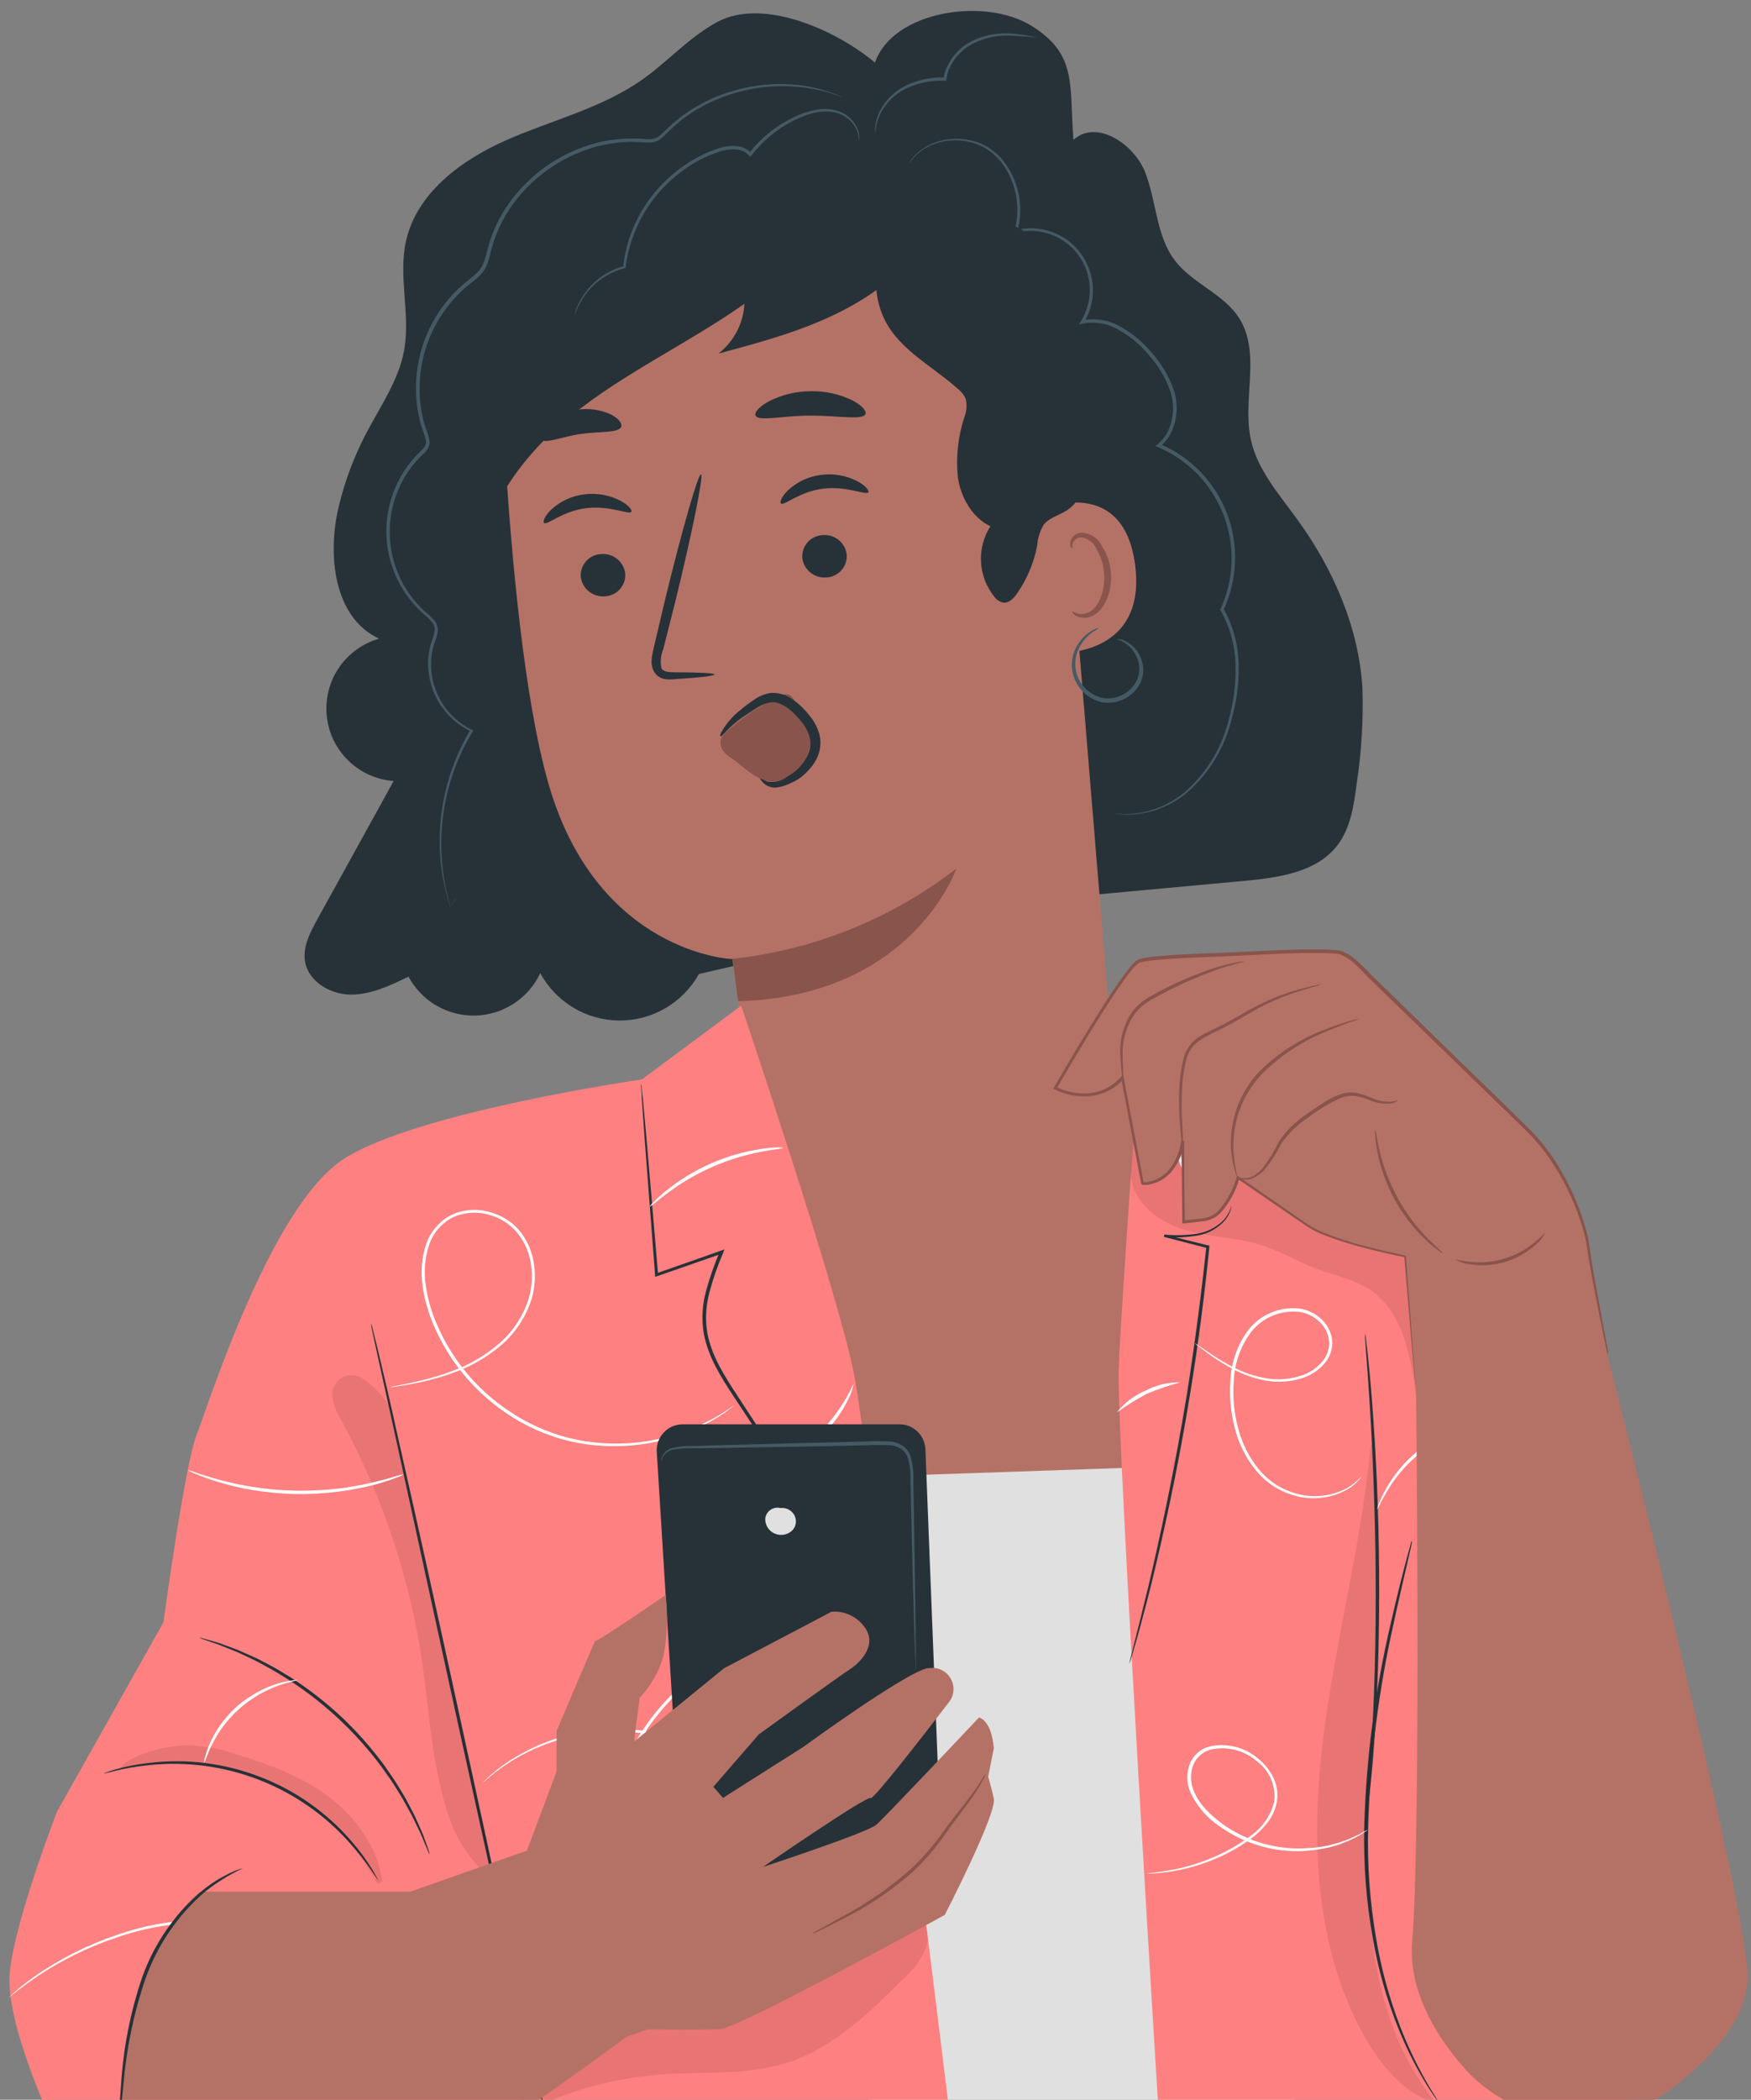 <svg width="151" height="181" viewBox="0 0 151 181" fill="none" xmlns="http://www.w3.org/2000/svg">
<rect x="0" y="0" width="151" height="181" fill="#808080" stroke="none"/>
<path d="M117.492 59.278C117.156 54.005 114.937 48.974 111.827 44.711C110.264 42.559 108.421 40.469 107.861 37.87C107.121 34.407 108.763 30.435 106.869 27.438C105.541 25.326 102.841 24.451 101.328 22.468C99.698 20.339 99.737 17.398 98.773 14.899C97.809 12.4 94.56 10.249 92.571 12.053C92.19 7.341 92.952 4.697 88.935 2.215C84.918 -0.267 76.996 0.932 75.455 5.397C72.037 2.54 65.79 -0.206 61.863 1.89C59.443 3.189 57.588 5.318 55.336 6.898C51.845 9.341 47.582 10.355 43.677 12.075C39.772 13.795 35.911 16.647 35.004 20.815C34.337 23.891 35.413 27.124 34.847 30.217C34.365 32.822 32.774 35.057 31.552 37.405C30.527 39.372 29.744 41.457 29.222 43.613C28.202 47.815 28.768 53.232 32.69 55.053C31.275 55.457 30.048 56.346 29.223 57.563C28.398 58.781 28.028 60.251 28.178 61.714C28.327 63.177 28.987 64.541 30.042 65.567C31.096 66.592 32.478 67.214 33.945 67.323L27.339 79.296C26.729 80.416 26.096 81.627 26.303 82.876C26.594 84.618 28.482 85.717 30.225 85.733C31.967 85.75 33.648 84.96 35.228 84.187C35.785 85.227 36.62 86.091 37.639 86.683C38.659 87.275 39.824 87.572 41.002 87.541C42.181 87.509 43.328 87.151 44.315 86.505C45.301 85.859 46.089 84.952 46.59 83.885C47.257 85.114 48.241 86.141 49.441 86.86C50.64 87.578 52.011 87.961 53.409 87.969C54.808 87.976 56.182 87.608 57.389 86.902C58.597 86.197 59.592 85.179 60.272 83.957L87.097 77.794L107.323 75.929C110.259 75.654 113.531 75.2 115.329 72.87C116.494 71.351 116.763 69.346 117.01 67.446C117.418 64.744 117.579 62.01 117.492 59.278Z" fill="#263238"/>
<path d="M70.653 133.49L57.7 99.123L64.423 92.4L64.16 90.238C63.426 84.831 63.157 82.612 63.157 82.663C63.157 82.713 51.504 82.175 47.302 67.569C45.212 60.286 44.086 48.106 43.486 38.099C42.926 29.09 47.52 17.369 56.54 17.241L85.22 20.843C86.542 20.819 87.825 21.293 88.815 22.169C89.805 23.046 90.429 24.262 90.565 25.577L95.535 85.868L99.339 89.123L103.922 130.879L70.653 133.49Z" fill="#B47266"/>
<path d="M50.081 49.72C50.141 50.215 50.392 50.667 50.78 50.981C51.168 51.294 51.662 51.445 52.159 51.401C52.404 51.391 52.645 51.332 52.868 51.227C53.09 51.122 53.289 50.974 53.453 50.792C53.617 50.609 53.742 50.395 53.822 50.163C53.902 49.931 53.935 49.685 53.918 49.44C53.856 48.945 53.605 48.494 53.218 48.18C52.83 47.867 52.336 47.716 51.84 47.759C51.595 47.77 51.354 47.829 51.132 47.934C50.91 48.039 50.712 48.187 50.548 48.369C50.384 48.552 50.258 48.766 50.178 48.998C50.098 49.229 50.065 49.475 50.081 49.72Z" fill="#263238"/>
<path d="M69.186 48.094C69.246 48.59 69.497 49.042 69.885 49.355C70.273 49.669 70.767 49.82 71.264 49.775C71.51 49.765 71.751 49.705 71.972 49.6C72.195 49.494 72.393 49.346 72.556 49.162C72.72 48.979 72.845 48.765 72.924 48.532C73.004 48.3 73.035 48.054 73.018 47.809C72.96 47.313 72.711 46.86 72.324 46.546C71.936 46.232 71.442 46.082 70.945 46.128C70.699 46.138 70.458 46.197 70.235 46.302C70.013 46.407 69.813 46.555 69.649 46.739C69.485 46.922 69.36 47.137 69.28 47.37C69.2 47.602 69.168 47.849 69.186 48.094Z" fill="#263238"/>
<path d="M46.921 45.081C47.19 45.299 48.501 44.05 50.562 43.803C52.624 43.557 54.249 44.397 54.445 44.117C54.54 43.994 54.243 43.557 53.526 43.176C52.56 42.668 51.46 42.473 50.377 42.616C49.308 42.742 48.306 43.207 47.52 43.944C46.949 44.509 46.792 44.969 46.921 45.081Z" fill="#263238"/>
<path d="M67.354 43.4C67.623 43.618 68.939 42.369 70.996 42.122C73.052 41.876 74.682 42.716 74.878 42.436C74.973 42.313 74.676 41.876 73.959 41.495C72.993 40.987 71.893 40.792 70.811 40.935C69.742 41.064 68.741 41.529 67.953 42.263C67.382 42.828 67.225 43.288 67.354 43.4Z" fill="#263238"/>
<path d="M61.622 58.14C61.622 58.023 60.317 57.955 58.21 57.95C57.65 57.95 57.168 57.916 57.033 57.569C56.925 57.031 56.982 56.472 57.196 55.966L58.255 51.781C59.712 45.82 60.692 40.951 60.451 40.89C60.21 40.828 58.837 45.618 57.381 51.58C57.039 53.047 56.709 54.443 56.389 55.782C56.266 56.403 56.008 57.121 56.389 57.877C56.489 58.052 56.626 58.203 56.792 58.318C56.958 58.432 57.148 58.508 57.347 58.538C57.648 58.577 57.953 58.577 58.255 58.538C60.311 58.415 61.622 58.258 61.622 58.14Z" fill="#263238"/>
<path d="M63.174 82.646C70.204 81.888 76.886 79.194 82.475 74.864C82.475 74.864 78.738 85.868 63.65 86.31L63.174 82.646Z" fill="#89544C"/>
<path d="M62.317 63.424C63.437 62.152 66.536 60.129 67.555 59.877C68.575 59.625 68.513 60.874 69.236 61.76C69.602 62.243 69.829 62.818 69.891 63.422C69.954 64.026 69.849 64.635 69.589 65.183C68.956 66.432 67.623 67.514 66.407 67.379C65.191 67.245 64.048 66.029 63.045 65.329C62.743 65.155 62.486 64.913 62.294 64.623C62.196 64.461 62.141 64.277 62.133 64.088C62.125 63.899 62.165 63.711 62.25 63.541" fill="#89544C"/>
<path d="M65.157 35.825C65.426 36.357 67.449 35.825 69.897 35.825C72.346 35.825 74.379 36.239 74.632 35.696C74.749 35.438 74.346 34.956 73.511 34.514C72.385 33.965 71.144 33.694 69.892 33.724C68.638 33.728 67.404 34.03 66.289 34.603C65.426 35.074 65.034 35.567 65.157 35.825Z" fill="#263238"/>
<path d="M46.635 37.875C47.055 38.295 48.411 37.64 50.114 37.404C51.818 37.169 53.297 37.332 53.566 36.805C53.683 36.547 53.397 36.105 52.714 35.74C51.799 35.312 50.778 35.166 49.78 35.321C48.782 35.475 47.853 35.924 47.111 36.609C46.585 37.164 46.45 37.685 46.635 37.875Z" fill="#263238"/>
<path d="M88.935 44.201C89.126 44.078 96.874 40.458 97.899 48.778C98.925 57.098 90.33 56.392 90.285 56.174C90.24 55.955 88.935 44.201 88.935 44.201Z" fill="#B47266"/>
<path d="M92.437 52.7C92.47 52.666 92.593 52.784 92.851 52.862C93.213 52.97 93.603 52.931 93.938 52.756C94.778 52.324 95.35 50.84 95.204 49.338C95.142 48.621 94.918 47.928 94.549 47.31C94.44 47.06 94.272 46.84 94.059 46.669C93.847 46.498 93.595 46.382 93.327 46.33C93.155 46.307 92.979 46.345 92.831 46.437C92.683 46.529 92.572 46.669 92.515 46.834C92.437 47.08 92.515 47.237 92.465 47.26C92.414 47.282 92.269 47.142 92.296 46.789C92.314 46.577 92.407 46.378 92.56 46.229C92.662 46.128 92.782 46.049 92.915 45.996C93.048 45.944 93.19 45.918 93.333 45.921C93.686 45.945 94.028 46.061 94.322 46.257C94.617 46.454 94.856 46.724 95.014 47.041C95.455 47.712 95.725 48.482 95.798 49.282C95.949 50.963 95.283 52.644 94.117 53.131C93.901 53.224 93.667 53.266 93.432 53.255C93.198 53.245 92.968 53.181 92.761 53.07C92.487 52.896 92.437 52.717 92.437 52.7Z" fill="#89544C"/>
<path d="M96.314 55.087C96.314 55.12 96.543 55.16 96.902 55.361C97.401 55.656 97.793 56.101 98.023 56.633C98.202 57.011 98.278 57.431 98.242 57.848C98.207 58.265 98.061 58.666 97.821 59.009C97.527 59.428 97.125 59.758 96.657 59.965C96.188 60.171 95.673 60.245 95.165 60.179C94.705 60.09 94.272 59.894 93.9 59.607C93.529 59.32 93.23 58.951 93.026 58.528C92.823 58.106 92.721 57.641 92.728 57.172C92.736 56.703 92.853 56.242 93.07 55.826C93.335 55.304 93.719 54.852 94.19 54.504C94.386 54.395 94.573 54.271 94.751 54.134C94.528 54.17 94.315 54.254 94.129 54.381C93.598 54.703 93.162 55.159 92.863 55.703C92.628 56.108 92.485 56.56 92.444 57.027C92.402 57.493 92.463 57.963 92.622 58.404C92.816 58.95 93.15 59.435 93.591 59.813C94.031 60.19 94.562 60.446 95.132 60.555C95.709 60.633 96.297 60.547 96.829 60.309C97.36 60.07 97.814 59.688 98.14 59.205C98.429 58.783 98.587 58.286 98.594 57.776C98.593 57.338 98.49 56.906 98.292 56.515C98.02 55.948 97.558 55.494 96.986 55.232C96.781 55.119 96.547 55.069 96.314 55.087Z" fill="#455A64"/>
<path d="M65.544 67.132C65.544 67.104 65.634 67.132 65.746 67.171C65.892 67.254 66.046 67.324 66.205 67.379C66.5 67.429 66.802 67.416 67.091 67.342C67.381 67.268 67.652 67.133 67.886 66.947C68.255 66.753 68.59 66.5 68.877 66.197C69.206 65.856 69.477 65.465 69.679 65.037C69.883 64.592 69.94 64.093 69.841 63.614C69.703 63.081 69.442 62.588 69.079 62.174C68.34 61.249 67.398 60.465 66.524 60.532C66.072 60.598 65.641 60.767 65.264 61.025C64.866 61.277 64.485 61.53 64.143 61.759C62.793 62.672 62.261 63.535 62.149 63.479C62.037 63.423 62.149 63.188 62.412 62.773C62.78 62.205 63.236 61.698 63.762 61.272C64.087 60.997 64.446 60.712 64.883 60.426C65.342 60.06 65.888 59.82 66.468 59.731C67.144 59.69 67.812 59.889 68.356 60.291C68.895 60.67 69.375 61.127 69.779 61.647C70.228 62.167 70.543 62.788 70.698 63.457C70.821 64.113 70.727 64.792 70.429 65.39C70.299 65.655 70.139 65.905 69.953 66.135C69.78 66.345 69.593 66.543 69.393 66.729C69.035 67.063 68.619 67.329 68.166 67.513C67.813 67.69 67.435 67.811 67.045 67.872C66.788 67.914 66.524 67.885 66.282 67.786C66.041 67.687 65.832 67.522 65.678 67.311C65.583 67.216 65.544 67.155 65.544 67.132Z" fill="#263238"/>
<path d="M96.134 70.125C96.173 70.118 96.213 70.118 96.252 70.125L96.577 70.158C97.005 70.186 97.434 70.177 97.86 70.13C99.474 69.939 100.996 69.276 102.236 68.225C104.107 66.559 105.418 64.356 105.989 61.917C106.393 60.446 106.581 58.925 106.55 57.401C106.525 55.721 106.081 54.074 105.256 52.611L105.222 52.555L105.25 52.493C105.835 51.227 106.159 49.855 106.204 48.461C106.249 47.067 106.013 45.678 105.51 44.376C105.007 43.075 104.248 41.888 103.277 40.886C102.307 39.883 101.145 39.087 99.86 38.542L99.642 38.447L99.827 38.29C100.203 37.986 100.508 37.603 100.723 37.17C101.23 36.077 101.297 34.831 100.908 33.691C100.518 32.574 99.91 31.546 99.121 30.665C98.396 29.775 97.513 29.026 96.515 28.458C95.572 27.886 94.449 27.686 93.367 27.897L93.042 27.976L93.215 27.69C93.751 26.825 94.015 25.819 93.975 24.802C93.935 23.786 93.591 22.804 92.989 21.984C92.387 21.164 91.553 20.543 90.595 20.2C89.637 19.857 88.599 19.808 87.613 20.059L87.422 20.11L87.478 19.919C87.773 18.884 87.815 17.793 87.601 16.738C87.386 15.683 86.921 14.695 86.246 13.857C85.948 13.509 85.607 13.2 85.232 12.938C84.885 12.702 84.508 12.513 84.111 12.378C83.404 12.134 82.654 12.044 81.909 12.115C81.31 12.169 80.725 12.324 80.178 12.574C79.782 12.763 79.414 13.006 79.085 13.297C78.824 13.553 78.582 13.828 78.363 14.12C78.405 14.038 78.454 13.96 78.508 13.885C78.659 13.653 78.838 13.44 79.041 13.252C79.374 12.942 79.751 12.683 80.161 12.485C80.713 12.221 81.306 12.055 81.915 11.992C82.68 11.905 83.454 11.987 84.184 12.232C84.6 12.364 84.996 12.553 85.361 12.793C85.751 13.061 86.107 13.378 86.419 13.734C87.122 14.593 87.608 15.608 87.836 16.695C88.064 17.781 88.028 18.906 87.73 19.975L87.59 19.835C88.623 19.576 89.709 19.63 90.71 19.99C91.712 20.351 92.583 21.001 93.213 21.859C93.843 22.717 94.204 23.743 94.248 24.807C94.292 25.87 94.019 26.923 93.462 27.83L93.311 27.623C94.462 27.389 95.659 27.589 96.672 28.183C97.702 28.768 98.614 29.54 99.362 30.458C100.177 31.366 100.803 32.426 101.205 33.578C101.621 34.79 101.549 36.117 101.003 37.276C100.775 37.752 100.444 38.171 100.034 38.503L100 38.257C101.321 38.813 102.516 39.63 103.513 40.66C104.511 41.689 105.29 42.909 105.804 44.247C106.318 45.585 106.557 47.013 106.506 48.445C106.455 49.878 106.116 51.285 105.508 52.583V52.465C106.355 53.965 106.806 55.656 106.819 57.379C106.844 58.925 106.642 60.468 106.219 61.956C105.628 64.433 104.276 66.662 102.353 68.332C101.081 69.39 99.519 70.04 97.871 70.198C97.441 70.239 97.007 70.239 96.577 70.198L96.246 70.141L96.134 70.125Z" fill="#455A64"/>
<path d="M93.361 40.178C93.143 34.536 92.902 28.777 90.879 23.505C90.492 22.283 89.8 21.18 88.868 20.3C88.035 19.677 87.081 19.236 86.067 19.006C84.503 18.563 84.078 17.504 82.458 17.387C76.296 12.148 67.449 10.355 59.639 12.462C51.829 14.568 45.178 20.423 41.806 27.779C38.486 35.267 38.245 43.759 41.133 51.423C40.612 45.428 44.411 39.808 49.067 35.993C53.722 32.178 59.291 29.645 64.194 26.188C64.15 27.023 63.927 27.838 63.541 28.578C63.154 29.319 62.612 29.967 61.953 30.48C65.841 29.438 69.796 28.373 73.298 26.435C74.087 26.005 74.849 25.526 75.578 25.001C75.657 25.916 75.91 26.808 76.323 27.628C77.64 30.211 80.464 31.589 82.615 33.533C82.895 33.753 83.12 34.035 83.271 34.357C83.406 34.889 83.368 35.45 83.164 35.959C82.614 37.636 82.423 39.409 82.604 41.164C82.867 42.901 83.842 44.61 85.405 45.366C84.823 46.283 84.541 47.359 84.599 48.444C84.657 49.528 85.053 50.568 85.73 51.417C85.913 51.676 86.18 51.863 86.487 51.944C86.997 52.017 87.422 51.574 87.714 51.148C88.574 49.908 89.164 48.502 89.445 47.019C89.487 46.387 89.68 45.775 90.005 45.232C90.566 44.52 91.608 44.374 92.297 43.775C93.384 42.929 93.412 41.461 93.361 40.178Z" fill="#263238"/>
<path d="M49.543 27.141C49.568 26.998 49.606 26.858 49.655 26.721C49.799 26.328 49.987 25.952 50.215 25.6C51.033 24.286 52.321 23.332 53.818 22.933L53.733 23.034C53.821 22.224 53.988 21.425 54.232 20.648C54.517 19.778 54.893 18.94 55.353 18.149C56.42 16.37 57.912 14.884 59.695 13.824C60.493 13.338 61.352 12.961 62.249 12.703C62.694 12.589 63.155 12.555 63.611 12.602C64.072 12.65 64.498 12.87 64.804 13.219H64.586C65.595 11.916 66.891 10.863 68.373 10.143C69.695 9.487 71.074 9.213 72.144 9.532C72.562 9.646 72.947 9.858 73.268 10.15C73.588 10.443 73.835 10.807 73.987 11.213C74.063 11.429 74.099 11.656 74.094 11.885C74.097 11.963 74.085 12.041 74.06 12.115C74.059 11.818 74.004 11.524 73.897 11.246C73.735 10.871 73.488 10.537 73.176 10.272C72.865 10.007 72.496 9.817 72.099 9.717C71.079 9.437 69.763 9.717 68.48 10.372C67.041 11.092 65.785 12.128 64.804 13.403L64.698 13.538L64.591 13.409C64.087 12.804 63.14 12.787 62.317 12.994C61.448 13.243 60.615 13.605 59.84 14.07C58.101 15.11 56.641 16.558 55.588 18.289C55.13 19.06 54.755 19.877 54.468 20.726C54.219 21.484 54.045 22.265 53.946 23.057V23.118H53.874C52.418 23.488 51.15 24.385 50.316 25.634C50.015 26.113 49.756 26.617 49.543 27.141Z" fill="#455A64"/>
<path d="M39.43 77.256L39.29 77.469L38.842 78.102L38.808 78.147V78.091C38.211 76.284 37.911 74.392 37.917 72.489C37.917 69.11 38.835 65.794 40.573 62.897L40.623 63.054C39.526 62.535 38.597 61.719 37.942 60.697C37.287 59.676 36.933 58.491 36.92 57.277C36.904 56.617 37.002 55.959 37.211 55.333C37.328 55.036 37.418 54.728 37.48 54.414C37.499 54.266 37.487 54.115 37.443 53.973C37.4 53.83 37.327 53.697 37.228 53.585C37.005 53.341 36.763 53.114 36.505 52.907C36.245 52.677 35.998 52.432 35.766 52.173C35.295 51.645 34.882 51.069 34.533 50.453C33.606 48.801 33.194 46.91 33.347 45.022C33.501 43.133 34.214 41.334 35.396 39.853C35.64 39.543 35.904 39.249 36.186 38.973C36.466 38.704 36.746 38.441 36.746 38.111C36.688 37.739 36.584 37.376 36.438 37.029C36.306 36.65 36.2 36.263 36.119 35.87C35.947 35.076 35.864 34.266 35.872 33.455C35.868 31.742 36.237 30.049 36.953 28.494C37.669 26.938 38.715 25.557 40.018 24.446C40.646 23.913 41.352 23.493 41.66 22.765C41.81 22.403 41.925 22.028 42.002 21.644C42.102 21.258 42.231 20.877 42.343 20.496C42.864 19.029 43.661 17.675 44.691 16.507C46.591 14.322 49.145 12.809 51.974 12.193C53.248 11.939 54.553 11.875 55.846 12.002C56.133 12.027 56.422 11.973 56.681 11.845C56.916 11.682 57.134 11.494 57.33 11.285L57.98 10.674L58.658 10.114C59.527 9.461 60.466 8.908 61.46 8.467C62.349 8.082 63.274 7.786 64.222 7.582C65.736 7.245 67.296 7.16 68.838 7.33C69.816 7.444 70.778 7.666 71.707 7.991L72.413 8.271L72.654 8.377L72.402 8.299L71.69 8.047C70.76 7.766 69.805 7.578 68.838 7.486C67.308 7.34 65.765 7.44 64.266 7.783C63.334 7.995 62.425 8.296 61.549 8.68C60.572 9.123 59.648 9.673 58.793 10.321L58.132 10.882L57.493 11.487C57.286 11.717 57.053 11.922 56.798 12.097C56.507 12.248 56.178 12.314 55.851 12.288C55.532 12.288 55.224 12.243 54.91 12.243C54.597 12.223 54.282 12.223 53.969 12.243C53.319 12.276 52.673 12.359 52.036 12.49C49.269 13.11 46.773 14.6 44.915 16.742C43.908 17.891 43.133 19.222 42.629 20.664C42.523 21.034 42.394 21.403 42.298 21.784C42.216 22.183 42.096 22.573 41.94 22.95C41.587 23.757 40.819 24.205 40.22 24.72C38.952 25.806 37.935 27.153 37.239 28.67C36.542 30.187 36.183 31.836 36.186 33.505C36.179 34.296 36.26 35.085 36.427 35.858C36.507 36.238 36.612 36.612 36.741 36.979C36.901 37.356 37.009 37.754 37.06 38.161C37.024 38.373 36.947 38.575 36.832 38.757C36.718 38.939 36.569 39.096 36.393 39.22C36.121 39.489 35.865 39.773 35.626 40.072C34.263 41.786 33.55 43.927 33.613 46.116C33.677 48.305 34.513 50.401 35.973 52.033C36.196 52.286 36.434 52.525 36.685 52.75C36.955 52.965 37.206 53.203 37.435 53.462C37.556 53.601 37.646 53.765 37.699 53.942C37.752 54.118 37.767 54.304 37.744 54.487C37.681 54.819 37.585 55.144 37.458 55.456C37.259 56.054 37.162 56.681 37.172 57.311C37.178 58.483 37.513 59.629 38.139 60.62C38.765 61.611 39.657 62.405 40.713 62.913L40.825 62.964L40.763 63.07C39.802 64.633 39.084 66.334 38.634 68.113C37.788 71.422 37.864 74.9 38.853 78.17H38.803L39.267 77.553C39.315 77.451 39.369 77.352 39.43 77.256Z" fill="#455A64"/>
<path d="M89.378 3.246C88.499 3.134 87.614 3.072 86.728 3.061C85.777 3.076 84.841 3.302 83.988 3.722C82.944 4.229 82.14 5.124 81.747 6.215C81.685 6.413 81.64 6.615 81.612 6.82V6.955H81.484C80.394 6.912 79.308 7.115 78.307 7.548C77.502 7.906 76.807 8.473 76.296 9.19C75.951 9.67 75.707 10.215 75.578 10.792C75.494 11.201 75.489 11.437 75.466 11.437C75.444 11.437 75.466 11.381 75.466 11.269C75.461 11.104 75.471 10.939 75.494 10.776C75.587 10.173 75.812 9.599 76.155 9.095C76.668 8.329 77.382 7.719 78.217 7.33C79.251 6.859 80.382 6.636 81.517 6.68L81.366 6.809C81.394 6.586 81.442 6.367 81.511 6.153C81.918 4.997 82.763 4.047 83.865 3.509C84.759 3.085 85.738 2.87 86.728 2.881C87.385 2.883 88.04 2.951 88.683 3.083C88.92 3.109 89.154 3.163 89.378 3.246Z" fill="#455A64"/>
<path d="M66.228 127.585L107.911 126.157L111.777 183.08L75.304 183.59L66.228 127.585Z" fill="#E0E0E0"/>
<path d="M98.667 85.308C99.227 84.596 130.316 105.685 131.723 108.206C133.129 110.727 140.62 183.595 140.62 183.595H100.006C100.006 183.595 96.275 123.58 96.471 118.044C96.667 112.509 98.667 85.308 98.667 85.308Z" fill="#FF8080"/>
<path d="M4.923 183.914C4.923 183.914 0.34 174.485 0.85 169.908C1.36 165.33 4.923 156.147 4.923 156.147L14.095 139.844C14.095 139.844 15.932 126.257 16.947 123.708C17.961 121.159 23.334 103.925 29.687 99.874C36.04 95.824 55.358 93.045 55.358 93.045L63.914 86.691C63.914 86.691 72.424 111.819 73.696 118.699C74.968 125.579 82.1 183.914 82.1 183.914H4.923Z" fill="#FF8080"/>
<path d="M76.441 140.085C76.404 140.048 76.372 140.007 76.346 139.961L76.083 139.597L75.108 138.163L71.567 132.874C70.077 130.633 68.312 127.961 66.345 125.03L63.275 120.38C62.222 118.772 61.079 117.019 60.692 114.957C60.487 113.718 60.558 112.45 60.899 111.242C61.214 110.096 61.607 108.973 62.076 107.881L62.25 108.066L56.647 110.015L56.49 110.066V109.898C56.115 105.018 55.801 100.905 55.577 97.986C55.476 96.552 55.398 95.415 55.342 94.625C55.342 94.249 55.302 93.958 55.291 93.734C55.282 93.631 55.282 93.528 55.291 93.426C55.315 93.525 55.33 93.626 55.336 93.728C55.336 93.952 55.392 94.244 55.431 94.619C55.504 95.42 55.605 96.558 55.739 97.981C55.986 100.894 56.339 105.006 56.754 109.886L56.58 109.774L62.182 107.802L62.474 107.701L62.362 107.993C61.898 109.072 61.511 110.182 61.202 111.315C60.872 112.483 60.803 113.709 61 114.906C61.37 116.901 62.491 118.615 63.533 120.223C64.575 121.831 65.617 123.394 66.592 124.885L71.763 132.784L75.225 138.129L76.156 139.592L76.391 139.973C76.419 140.034 76.447 140.079 76.441 140.085Z" fill="#263238"/>
<path d="M47.139 182.687C47.111 182.633 47.092 182.574 47.083 182.514L46.949 181.998C46.837 181.522 46.68 180.878 46.472 180.004C46.075 178.256 45.503 175.751 44.792 172.664C43.425 166.44 41.542 157.873 39.458 148.41L34.169 124.14C33.486 121.047 32.937 118.537 32.55 116.789C32.367 115.934 32.221 115.267 32.113 114.789C32.068 114.57 32.035 114.397 32.007 114.268C31.997 114.206 31.997 114.144 32.007 114.083C32.007 114.083 32.007 114.144 32.057 114.256C32.107 114.369 32.141 114.559 32.191 114.772C32.309 115.248 32.477 115.892 32.684 116.761C33.099 118.492 33.687 120.996 34.365 124.095C35.777 130.291 37.671 138.869 39.733 148.349C41.794 157.828 43.654 166.395 44.982 172.619C45.643 175.718 46.187 178.222 46.562 179.981C46.742 180.838 46.887 181.505 46.988 181.981C47.027 182.2 47.061 182.374 47.089 182.508C47.117 182.642 47.139 182.687 47.139 182.687Z" fill="#263238"/>
<g opacity="0.3">
<path opacity="0.3" d="M43.453 183.079C47.573 180.637 52.201 179.18 56.977 178.821C60.647 178.552 64.435 178.928 67.936 177.79C71.858 176.519 74.945 173.516 77.875 170.602C78.738 169.868 79.416 168.941 79.853 167.896C80.206 166.826 79.909 165.453 78.906 164.938C78.133 164.54 77.197 164.747 76.357 164.983C63.996 168.4 52.538 174.492 42.791 182.827" fill="black"/>
</g>
<path d="M32.595 162.064C32.595 162.064 32.371 161.75 31.984 161.173C31.433 160.368 30.828 159.6 30.174 158.876C28.031 156.458 25.342 154.587 22.33 153.418C19.317 152.248 16.07 151.815 12.857 152.153C11.885 152.248 10.921 152.409 9.971 152.635C9.625 152.735 9.273 152.817 8.918 152.881C9 152.832 9.088 152.796 9.181 152.775C9.355 152.713 9.607 152.618 9.943 152.528C10.89 152.261 11.857 152.074 12.834 151.968C16.083 151.57 19.38 151.979 22.432 153.161C25.484 154.343 28.198 156.26 30.331 158.741C30.977 159.485 31.562 160.279 32.079 161.117C32.27 161.414 32.388 161.677 32.477 161.812C32.567 161.946 32.606 162.064 32.595 162.064Z" fill="#263238"/>
<path d="M37.054 159.851C37.054 159.851 36.998 159.767 36.92 159.593L36.601 158.831C36.466 158.501 36.304 158.097 36.074 157.643C35.844 157.19 35.626 156.657 35.301 156.103L34.819 155.223C34.651 154.921 34.449 154.618 34.259 154.299C33.878 153.649 33.396 153.004 32.914 152.315C30.728 149.37 28.034 146.839 24.958 144.841C24.241 144.393 23.569 143.956 22.902 143.62C22.572 143.441 22.258 143.256 21.944 143.105L21.037 142.679C20.476 142.393 19.916 142.197 19.451 142.006C19.052 141.833 18.645 141.682 18.23 141.553L17.451 141.278C17.358 141.252 17.269 141.213 17.188 141.16C17.283 141.171 17.377 141.191 17.468 141.222L18.263 141.441C18.685 141.555 19.1 141.692 19.507 141.85C19.983 142.034 20.538 142.214 21.121 142.494L22.039 142.903C22.359 143.049 22.678 143.233 23.014 143.402C23.698 143.738 24.376 144.175 25.104 144.612C26.654 145.617 28.115 146.755 29.468 148.013C30.807 149.285 32.031 150.672 33.127 152.158C33.614 152.859 34.085 153.514 34.466 154.17C34.657 154.495 34.858 154.803 35.026 155.111L35.497 156.008C35.811 156.568 36.024 157.128 36.231 157.576C36.416 157.972 36.578 158.378 36.718 158.792L36.987 159.571C37.019 159.662 37.042 159.755 37.054 159.851Z" fill="#263238"/>
<path d="M121.767 132.818C121.774 132.858 121.774 132.9 121.767 132.941L121.688 133.316C121.61 133.664 121.503 134.134 121.363 134.734C121.077 135.961 120.657 137.742 120.181 139.95C118.89 145.687 118.152 151.535 117.979 157.413C117.894 160.646 118.125 163.879 118.668 167.067C119.103 169.672 119.799 172.227 120.747 174.692C121.387 176.352 122.153 177.961 123.038 179.505C123.347 180.065 123.627 180.463 123.789 180.748L123.985 181.073C124.008 181.111 124.027 181.15 124.041 181.191C124.041 181.191 124.008 181.163 123.957 181.09L123.739 180.782C123.559 180.502 123.263 180.11 122.943 179.561C122.014 178.032 121.215 176.428 120.556 174.765C119.569 172.294 118.843 169.727 118.388 167.106C117.82 163.906 117.573 160.657 117.649 157.408C117.819 151.511 118.587 145.647 119.94 139.905C120.439 137.698 120.893 135.927 121.212 134.706C121.374 134.112 121.503 133.647 121.593 133.3C121.638 133.154 121.671 133.036 121.699 132.935L121.767 132.818Z" fill="#263238"/>
<path d="M117.839 156.562C117.826 156.421 117.826 156.278 117.839 156.136C117.869 155.834 117.903 155.43 117.94 154.926C117.996 154.405 118.041 153.761 118.097 153.016C118.153 152.271 118.215 151.419 118.271 150.478C118.506 146.718 118.668 141.513 118.629 135.765C118.59 130.017 118.36 124.812 118.119 121.052C118.007 119.17 117.89 117.652 117.806 116.598C117.772 116.094 117.744 115.696 117.722 115.388C117.704 115.247 117.704 115.104 117.722 114.962C117.754 115.101 117.777 115.241 117.789 115.383C117.822 115.685 117.873 116.089 117.934 116.587C118.047 117.635 118.198 119.159 118.338 121.036C118.629 124.795 118.898 130 118.932 135.765C118.965 141.53 118.775 146.729 118.484 150.489C118.422 151.43 118.349 152.282 118.271 153.027C118.192 153.772 118.136 154.416 118.069 154.937C118.002 155.458 117.951 155.839 117.912 156.142C117.897 156.283 117.872 156.424 117.839 156.562Z" fill="#263238"/>
<path d="M106.202 103.953C106.186 104.115 106.146 104.273 106.085 104.424C105.91 104.857 105.633 105.241 105.278 105.544C104.718 106.033 104.037 106.362 103.306 106.497C102.346 106.662 101.369 106.706 100.398 106.626L100.426 106.424L104.185 107.354H104.292V107.455C103.928 111.141 103.39 115.556 102.611 120.268C101.563 126.739 100.269 132.538 99.249 136.706C98.723 138.785 98.269 140.466 97.939 141.62C97.776 142.18 97.647 142.617 97.546 142.942C97.505 143.098 97.455 143.251 97.395 143.401C97.412 143.242 97.444 143.084 97.49 142.931C97.574 142.595 97.686 142.152 97.832 141.586C98.123 140.426 98.549 138.74 99.053 136.656C100.039 132.482 101.294 126.683 102.348 120.223C103.082 115.562 103.642 111.136 104.034 107.46L104.129 107.589L100.376 106.62L100.409 106.418C101.363 106.508 102.325 106.482 103.272 106.34C103.982 106.22 104.648 105.917 105.205 105.46C105.558 105.176 105.84 104.813 106.029 104.401C106.158 104.116 106.186 103.953 106.202 103.953Z" fill="#263238"/>
<g opacity="0.3">
<path opacity="0.3" d="M33.508 121.064C32.941 120.248 32.24 119.534 31.435 118.952C31.16 118.712 30.814 118.568 30.449 118.542C30.085 118.516 29.722 118.61 29.416 118.809C29.109 119.007 28.876 119.301 28.751 119.644C28.626 119.987 28.616 120.362 28.723 120.711C28.869 121.334 29.117 121.929 29.457 122.47C33.038 129.056 35.41 136.231 36.461 143.654C36.909 146.825 37.111 150.041 37.794 153.178C38.478 156.316 39.184 158.686 41.363 161.022L42.259 160.641C42.159 159.799 42.013 158.963 41.822 158.137C38.903 145.962 36.349 133.816 33.508 121.064Z" fill="black"/>
</g>
<g opacity="0.3">
<path opacity="0.3" d="M32.97 162.187C32.583 159.274 30.729 156.702 28.381 154.904C26.034 153.105 23.233 152.102 20.42 151.228C18.918 150.705 17.338 150.444 15.747 150.455C14.162 150.545 11.193 151.223 10.262 152.511C20.756 150.035 28.381 154.904 32.572 162.406" fill="black"/>
</g>
<g opacity="0.3">
<path opacity="0.3" d="M118.209 124.56C117.413 133.188 115.094 141.608 114.063 150.208C113.032 158.809 113.43 167.958 117.649 175.51C119.072 178.048 121.083 180.48 123.873 181.326C120.551 177.337 118.915 172.171 118.315 167.011C117.716 161.851 118.063 156.646 118.315 151.458C118.708 142.494 118.723 133.529 118.36 124.565" fill="black"/>
</g>
<path d="M34.808 127.104C34.588 127.223 34.357 127.323 34.119 127.4C33.478 127.641 32.826 127.846 32.163 128.017C31.182 128.264 30.187 128.451 29.183 128.577C27.949 128.734 26.706 128.805 25.463 128.79C24.22 128.756 22.98 128.638 21.754 128.437C20.753 128.269 19.765 128.035 18.795 127.737C18.14 127.543 17.497 127.313 16.868 127.048C16.633 126.961 16.406 126.854 16.19 126.728C16.437 126.77 16.678 126.842 16.907 126.941C17.361 127.104 18.028 127.316 18.851 127.541C19.822 127.803 20.806 128.014 21.798 128.174C24.231 128.553 26.704 128.6 29.149 128.314C30.146 128.195 31.135 128.021 32.113 127.793C32.948 127.597 33.62 127.412 34.08 127.266C34.315 127.183 34.559 127.128 34.808 127.104Z" fill="white"/>
<path d="M63.398 121.081C62.707 121.662 61.956 122.167 61.157 122.588C57.444 124.6 53.12 125.175 49.01 124.201C47.101 123.734 45.29 122.927 43.666 121.82C41.865 120.6 40.305 119.058 39.066 117.271C38.416 116.323 37.863 115.313 37.413 114.256C36.932 113.172 36.606 112.025 36.444 110.85C36.265 109.663 36.363 108.452 36.729 107.309C36.91 106.747 37.202 106.227 37.586 105.78C37.971 105.332 38.442 104.967 38.971 104.704C40.015 104.239 41.192 104.163 42.287 104.491C43.34 104.781 44.271 105.401 44.943 106.261C45.55 107.084 45.936 108.048 46.063 109.063C46.188 110.021 46.117 110.995 45.856 111.926C45.346 113.579 44.353 115.043 43.004 116.128C41.911 117.024 40.679 117.735 39.357 118.234C38.364 118.607 37.346 118.906 36.309 119.131C35.458 119.316 34.785 119.428 34.337 119.495L33.816 119.573C33.758 119.58 33.7 119.58 33.642 119.573L33.816 119.529L34.326 119.428C34.774 119.338 35.446 119.209 36.281 119.008C37.307 118.767 38.315 118.452 39.295 118.066C40.594 117.565 41.802 116.853 42.87 115.96C44.175 114.892 45.132 113.461 45.621 111.847C45.868 110.95 45.931 110.013 45.806 109.091C45.684 108.114 45.307 107.186 44.713 106.402C44.078 105.582 43.193 104.992 42.192 104.721C41.163 104.413 40.058 104.484 39.077 104.922C38.583 105.169 38.144 105.513 37.785 105.932C37.426 106.352 37.155 106.839 36.987 107.365C36.634 108.464 36.54 109.63 36.713 110.772C36.871 111.931 37.192 113.063 37.665 114.133C38.953 117.162 41.094 119.751 43.828 121.585C45.425 122.682 47.204 123.484 49.083 123.955C50.723 124.354 52.413 124.507 54.098 124.408C56.548 124.266 58.94 123.608 61.118 122.476C61.462 122.308 61.797 122.12 62.121 121.915C62.406 121.747 62.647 121.596 62.832 121.461L63.264 121.17L63.398 121.081Z" fill="white"/>
<path d="M67.55 98.95C67.55 99 66.838 99.056 65.701 99.269C64.222 99.546 62.78 99.991 61.404 100.597C60.028 101.207 58.726 101.97 57.521 102.872C56.596 103.566 56.075 104.059 56.036 103.992C56.132 103.852 56.245 103.724 56.372 103.611C56.694 103.279 57.036 102.969 57.398 102.681C58.581 101.716 59.889 100.916 61.286 100.3C62.684 99.687 64.157 99.261 65.667 99.034C66.124 98.966 66.584 98.923 67.045 98.905C67.215 98.894 67.385 98.909 67.55 98.95Z" fill="white"/>
<path d="M76.749 142.6L76.553 142.522L75.993 142.275C75.266 141.972 74.517 141.727 73.752 141.541C70.954 140.88 68.029 140.987 65.286 141.849C63.394 142.424 61.623 143.339 60.059 144.55C58.26 145.932 56.713 147.616 55.487 149.525C54.124 151.628 53.128 153.946 52.54 156.383C52.2 157.651 52.214 158.988 52.579 160.248C52.811 160.872 53.192 161.431 53.688 161.875C54.183 162.319 54.78 162.636 55.426 162.798C56.728 163.158 58.108 163.127 59.392 162.708C60.644 162.307 61.776 161.6 62.687 160.652C63.569 159.746 64.135 158.578 64.3 157.324C64.366 156.72 64.325 156.109 64.177 155.52C64.019 154.945 63.779 154.396 63.465 153.889C62.829 152.924 62.004 152.096 61.039 151.458C60.129 150.847 59.137 150.368 58.092 150.035C57.116 149.72 56.113 149.497 55.095 149.368C54.154 149.261 53.206 149.231 52.26 149.278C49.39 149.414 46.602 150.274 44.153 151.777C43.488 152.186 42.853 152.643 42.254 153.144L41.789 153.536L41.626 153.66C41.67 153.608 41.716 153.559 41.766 153.514L42.215 153.099C42.801 152.577 43.428 152.103 44.091 151.682C46.544 150.126 49.355 149.227 52.255 149.071C53.211 149.015 54.17 149.04 55.123 149.144C56.156 149.268 57.174 149.489 58.165 149.805C59.234 150.138 60.249 150.623 61.179 151.245C62.18 151.898 63.036 152.748 63.695 153.744C64.026 154.274 64.277 154.85 64.44 155.453C64.599 156.074 64.647 156.719 64.58 157.357C64.41 158.671 63.82 159.895 62.9 160.848C61.958 161.834 60.785 162.569 59.487 162.988C58.146 163.424 56.706 163.455 55.347 163.078C54.658 162.901 54.022 162.56 53.493 162.084C52.964 161.608 52.559 161.011 52.31 160.344C51.926 159.032 51.911 157.641 52.266 156.321C52.864 153.853 53.88 151.505 55.269 149.379C56.515 147.442 58.088 145.735 59.919 144.337C61.508 143.116 63.308 142.198 65.23 141.631C68.007 140.772 70.968 140.696 73.785 141.412C74.555 141.607 75.305 141.871 76.026 142.202L76.587 142.477L76.749 142.6Z" fill="white"/>
<path d="M25.642 144.813C25.642 144.869 25.009 144.948 24.045 145.284C23.483 145.482 22.939 145.73 22.42 146.023C21.146 146.741 20.04 147.723 19.176 148.903C18.828 149.387 18.521 149.898 18.258 150.433C17.809 151.351 17.658 151.973 17.602 151.957C17.602 151.804 17.627 151.653 17.675 151.508C17.77 151.109 17.901 150.719 18.067 150.343C18.312 149.783 18.61 149.248 18.958 148.746C19.395 148.134 19.896 147.57 20.454 147.065C21.019 146.584 21.635 146.165 22.291 145.816C22.825 145.524 23.389 145.289 23.972 145.116C24.365 144.993 24.768 144.908 25.177 144.864C25.328 144.822 25.485 144.805 25.642 144.813Z" fill="white"/>
<path d="M44.528 173.538C44.528 173.538 44.478 173.499 44.388 173.409C44.299 173.32 44.164 173.168 44.002 173C43.666 172.642 43.167 172.109 42.506 171.454C40.672 169.559 38.601 167.909 36.343 166.546C34.783 165.619 33.093 164.932 31.328 164.507C29.306 164.033 27.207 163.986 25.166 164.367C22.901 164.784 20.833 165.924 19.272 167.616C18.463 168.506 17.942 169.619 17.776 170.81C17.689 171.415 17.732 172.032 17.9 172.619C18.068 173.207 18.358 173.753 18.751 174.222C19.156 174.673 19.674 175.009 20.252 175.196C20.829 175.383 21.446 175.414 22.039 175.286C22.612 175.144 23.123 174.819 23.496 174.362C23.865 173.906 24.118 173.368 24.236 172.793C24.461 171.656 24.262 170.476 23.675 169.476C23.122 168.509 22.336 167.695 21.389 167.106C19.594 166.049 17.504 165.605 15.434 165.84C13.626 166.009 11.844 166.395 10.128 166.989C7.624 167.818 5.247 168.989 3.063 170.468C2.29 170.995 1.718 171.437 1.326 171.74L0.889 172.087C0.788 172.165 0.738 172.205 0.732 172.199C1.431 171.535 2.18 170.926 2.973 170.378C5.157 168.848 7.55 167.641 10.078 166.793C11.807 166.181 13.603 165.781 15.428 165.599C17.552 165.349 19.7 165.798 21.546 166.877C22.533 167.487 23.353 168.332 23.933 169.336C24.557 170.396 24.769 171.649 24.527 172.855C24.405 173.471 24.134 174.048 23.737 174.535C23.323 175.041 22.757 175.398 22.123 175.555C21.479 175.697 20.809 175.666 20.181 175.464C19.553 175.262 18.99 174.897 18.549 174.407C18.13 173.906 17.821 173.324 17.641 172.696C17.462 172.069 17.416 171.411 17.507 170.765C17.678 169.511 18.225 168.339 19.076 167.403C20.677 165.667 22.802 164.5 25.126 164.081C27.211 163.698 29.352 163.755 31.413 164.249C33.189 164.692 34.888 165.398 36.455 166.344C38.722 167.731 40.795 169.413 42.618 171.347C43.268 172.025 43.738 172.569 44.075 172.939L44.439 173.364L44.528 173.538Z" fill="white"/>
<path d="M117.974 157.716C117.86 157.815 117.736 157.901 117.604 157.974C117.481 158.052 117.329 158.153 117.144 158.26L116.483 158.59C116.231 158.713 115.923 158.814 115.62 158.943C115.318 159.072 114.943 159.15 114.562 159.257C113.683 159.457 112.785 159.563 111.884 159.571C109.515 159.574 107.203 158.848 105.261 157.492C104.078 156.724 103.147 155.625 102.583 154.332C102.324 153.608 102.324 152.816 102.583 152.091C102.723 151.721 102.948 151.39 103.24 151.123C103.532 150.856 103.883 150.662 104.264 150.556C105.008 150.384 105.783 150.39 106.524 150.575C107.265 150.76 107.952 151.118 108.528 151.62C109.089 152.073 109.539 152.648 109.844 153.301C110.134 153.943 110.224 154.658 110.102 155.352C109.974 156.002 109.693 156.613 109.284 157.133C108.904 157.618 108.464 158.051 107.973 158.422C107.102 159.072 106.163 159.624 105.172 160.069C103.735 160.72 102.212 161.159 100.65 161.375C100.09 161.448 99.664 161.481 99.373 161.492C99.224 161.507 99.074 161.507 98.925 161.492C99.07 161.461 99.218 161.442 99.367 161.436C99.659 161.403 100.084 161.352 100.628 161.263C102.177 161.009 103.685 160.545 105.11 159.884C106.086 159.435 107.01 158.881 107.866 158.232C108.871 157.534 109.588 156.494 109.883 155.307C109.967 154.646 109.873 153.975 109.611 153.362C109.349 152.75 108.929 152.218 108.393 151.822C107.852 151.352 107.208 151.016 106.513 150.842C105.818 150.668 105.091 150.66 104.393 150.819C104.052 150.912 103.738 151.083 103.476 151.319C103.214 151.556 103.012 151.851 102.886 152.181C102.648 152.838 102.648 153.557 102.886 154.214C103.351 155.531 104.432 156.484 105.452 157.251C107.343 158.588 109.596 159.317 111.912 159.341C112.798 159.345 113.682 159.257 114.55 159.078C114.931 158.977 115.284 158.893 115.604 158.786C115.923 158.68 116.214 158.579 116.466 158.467L117.133 158.159C117.324 158.064 117.475 157.968 117.604 157.901C117.723 157.832 117.847 157.77 117.974 157.716Z" fill="white"/>
<path d="M101.799 119.153C100.812 119.416 99.844 119.745 98.902 120.139C98.003 120.616 97.138 121.155 96.314 121.753C96.96 120.925 97.809 120.279 98.779 119.876C99.709 119.385 100.747 119.136 101.799 119.153Z" fill="white"/>
<path d="M73.606 119.282C73.529 119.735 73.379 120.172 73.163 120.577C72.691 121.579 72.057 122.497 71.287 123.294C70.516 124.091 69.621 124.757 68.636 125.266C68.237 125.493 67.804 125.656 67.353 125.748C68.721 125.053 69.976 124.158 71.079 123.092C72.109 121.957 72.96 120.672 73.606 119.282Z" fill="white"/>
<path d="M110.169 92.849C110.169 92.849 109.771 92.922 109.049 93.101C108.049 93.357 107.079 93.713 106.152 94.166C105.511 94.47 104.894 94.82 104.303 95.213C103.627 95.654 103.036 96.214 102.561 96.866C102.049 97.586 101.789 98.454 101.821 99.337C101.846 99.795 101.979 100.24 102.208 100.637C102.459 101.032 102.819 101.348 103.244 101.544C103.664 101.75 104.138 101.823 104.6 101.752C105.049 101.683 105.452 101.439 105.721 101.074C105.953 100.712 106.083 100.294 106.098 99.864C106.113 99.434 106.012 99.008 105.805 98.631C105.608 98.29 105.341 97.995 105.023 97.765C104.704 97.534 104.341 97.373 103.956 97.292C103.275 97.132 102.565 97.142 101.888 97.32C100.905 97.617 99.989 98.104 99.194 98.754C98.633 99.197 98.308 99.466 98.292 99.449C98.275 99.432 98.353 99.365 98.493 99.231C98.633 99.096 98.841 98.9 99.121 98.67C99.905 97.97 100.83 97.445 101.832 97.129C102.542 96.926 103.291 96.903 104.012 97.062C104.435 97.146 104.835 97.318 105.185 97.569C105.536 97.819 105.829 98.141 106.046 98.513C106.278 98.935 106.392 99.412 106.375 99.894C106.359 100.375 106.212 100.843 105.95 101.247C105.645 101.672 105.183 101.958 104.667 102.043C104.146 102.124 103.612 102.044 103.138 101.813C102.66 101.594 102.257 101.239 101.978 100.794C101.724 100.356 101.578 99.865 101.552 99.359C101.52 98.413 101.804 97.483 102.359 96.715C102.859 96.047 103.478 95.477 104.186 95.034C104.792 94.642 105.427 94.296 106.085 93.998C107.03 93.558 108.023 93.227 109.043 93.011C109.402 92.939 109.687 92.905 109.878 92.883C109.973 92.858 110.071 92.847 110.169 92.849Z" fill="white"/>
<path d="M117.48 127.193C117.391 127.325 117.293 127.452 117.189 127.574C117.088 127.691 116.943 127.815 116.78 127.977C116.575 128.141 116.358 128.289 116.13 128.42C115.39 128.823 114.572 129.066 113.731 129.131C112.89 129.197 112.045 129.084 111.25 128.801C110.141 128.423 109.155 127.751 108.399 126.857C107.535 125.835 106.904 124.639 106.55 123.349C106.145 121.932 105.995 120.454 106.107 118.985C106.177 117.387 106.734 115.848 107.704 114.576C108.214 113.949 108.872 113.458 109.617 113.146C110.363 112.835 111.174 112.712 111.979 112.788C112.752 112.88 113.473 113.229 114.024 113.78C114.563 114.308 114.874 115.026 114.892 115.78C114.874 116.498 114.582 117.182 114.074 117.691C113.616 118.166 113.054 118.528 112.432 118.749C111.325 119.134 110.135 119.211 108.987 118.974C108.049 118.786 107.144 118.46 106.303 118.004C105.671 117.67 105.061 117.296 104.477 116.884C103.995 116.542 103.631 116.268 103.39 116.077C103.261 115.986 103.139 115.885 103.026 115.774C103.166 115.847 103.299 115.934 103.423 116.032L104.544 116.789C105.135 117.182 105.749 117.541 106.382 117.864C107.214 118.296 108.105 118.603 109.026 118.778C110.138 118.994 111.287 118.908 112.354 118.531C112.937 118.319 113.463 117.974 113.889 117.523C114.348 117.059 114.612 116.438 114.629 115.786C114.607 115.102 114.322 114.454 113.833 113.976C113.322 113.474 112.657 113.156 111.945 113.074C111.191 113.007 110.432 113.125 109.734 113.418C109.036 113.711 108.42 114.17 107.939 114.755C107.005 115.98 106.467 117.462 106.398 119.002C106.283 120.438 106.423 121.883 106.813 123.271C107.156 124.525 107.761 125.692 108.589 126.694C109.311 127.565 110.256 128.224 111.323 128.599C112.093 128.882 112.912 129.004 113.731 128.955C114.549 128.907 115.349 128.69 116.08 128.319C116.606 128.023 117.079 127.643 117.48 127.193Z" fill="white"/>
<path d="M133.207 123.159C133.207 123.221 132.249 122.879 130.664 122.761C128.593 122.603 126.518 122.996 124.648 123.899C122.779 124.802 121.181 126.184 120.019 127.905C119.553 128.626 119.13 129.375 118.752 130.146C118.791 129.914 118.863 129.69 118.965 129.479C119.206 128.893 119.5 128.33 119.845 127.798C120.984 126.005 122.601 124.566 124.512 123.64C126.424 122.715 128.556 122.341 130.669 122.56C131.303 122.621 131.93 122.743 132.541 122.924C132.771 122.977 132.995 123.056 133.207 123.159Z" fill="white"/>
<g opacity="0.3">
<path opacity="0.3" d="M98.14 91.521C104.46 94.603 112.147 94.782 117.778 98.961C121.052 101.392 123.309 104.949 124.113 108.946C124.917 112.944 124.211 117.097 122.131 120.604C121.722 117.041 121.01 112.996 117.996 111.08C116.674 110.245 115.094 109.959 113.626 109.399C111.973 108.794 110.449 107.864 108.774 107.332C106.533 106.615 104.057 106.643 101.804 105.897C99.552 105.152 97.362 103.231 97.53 100.855L98.14 91.521Z" fill="black"/>
</g>
<path d="M122.063 119.629L121.167 108.362C121.167 108.362 115.055 107.18 112.886 105.802C110.718 104.424 106.751 101.555 106.751 101.555C106.751 101.555 105.793 104.995 103.821 105.191L102.045 105.393L101.961 98.457C101.961 98.457 101.625 101.572 99.064 102.054C98.504 102.166 98.476 102.054 98.476 102.054L96.745 92.972C96.745 92.972 94.695 95.627 90.946 93.857C90.946 93.857 97.02 83.268 98.202 82.876C99.384 82.484 105.771 82.316 105.771 82.316C105.771 82.316 114.64 81.755 115.626 82.136C116.612 82.517 117.99 84.086 117.99 84.086C117.99 84.086 128.439 94.143 131.79 97.493C134.432 100.281 136.212 103.774 136.916 107.55C137.118 109.32 138.597 116.71 138.597 116.71" fill="#B47266"/>
<path d="M138.631 116.738L138.58 116.553L138.463 115.993C138.362 115.5 138.211 114.789 138.02 113.859C137.83 112.929 137.611 111.774 137.348 110.424C137.224 109.752 137.09 109.023 136.961 108.245C136.894 107.858 136.86 107.449 136.782 107.046C136.703 106.642 136.591 106.228 136.468 105.808C135.909 103.955 135.104 102.186 134.076 100.547C133.496 99.621 132.83 98.753 132.087 97.953C131.308 97.135 130.434 96.333 129.571 95.482L117.923 84.187C117.573 83.791 117.198 83.417 116.803 83.066C116.429 82.704 115.982 82.425 115.492 82.248C114.959 82.174 114.421 82.142 113.884 82.153C113.324 82.153 112.763 82.153 112.203 82.153C109.962 82.204 107.682 82.344 105.334 82.456C104.163 82.489 102.981 82.534 101.793 82.601C101.199 82.635 100.6 82.674 100 82.725C99.411 82.759 98.826 82.847 98.252 82.988C98.022 83.141 97.818 83.33 97.647 83.548C97.457 83.784 97.266 84.019 97.087 84.265C96.728 84.758 96.381 85.263 96.039 85.778C95.361 86.798 94.7 87.851 94.045 88.915C93.031 90.596 92.045 92.232 91.098 93.874L91.031 93.672C91.962 94.141 93.007 94.335 94.045 94.232C95.053 94.097 95.98 93.604 96.656 92.843L96.857 92.613L96.908 92.905C97.502 96.014 98.079 99.067 98.633 101.987C98.633 101.902 98.605 101.925 98.594 101.908H98.661C98.715 101.914 98.77 101.914 98.824 101.908C98.935 101.896 99.046 101.875 99.154 101.846L99.479 101.757L99.787 101.628C100.19 101.436 100.545 101.159 100.83 100.816C101.382 100.114 101.735 99.275 101.849 98.39H102.118C102.118 100.788 102.137 103.103 102.174 105.337L102.034 105.214L103.76 105.023C104.294 104.954 104.785 104.691 105.138 104.284C105.836 103.47 106.349 102.514 106.64 101.482L106.684 101.331L106.819 101.421L110.595 104.032L112.371 105.264C112.921 105.672 113.522 106.007 114.158 106.261C115.351 106.734 116.573 107.129 117.817 107.444C118.999 107.752 120.125 108.004 121.178 108.228H121.24V108.29C121.503 111.853 121.716 114.671 121.862 116.604C121.929 117.562 121.98 118.285 122.019 118.806C122.019 119.047 122.019 119.237 122.052 119.366C122.056 119.429 122.056 119.493 122.052 119.556C122.052 119.556 122.052 119.495 122.052 119.366C122.052 119.237 122.019 119.047 121.996 118.806C121.952 118.296 121.884 117.562 121.8 116.604C121.638 114.671 121.403 111.858 121.1 108.301L121.167 108.368C120.097 108.161 118.971 107.909 117.806 107.6C116.551 107.291 115.317 106.9 114.113 106.429C113.465 106.174 112.853 105.835 112.293 105.421L110.505 104.194C109.29 103.359 108.023 102.513 106.718 101.594L106.897 101.533C106.6 102.605 106.072 103.599 105.351 104.446C104.958 104.899 104.411 105.19 103.816 105.264L102.096 105.46H101.956V105.32C101.933 103.079 101.909 100.761 101.883 98.367H102.152C102.031 99.305 101.659 100.194 101.076 100.939C100.77 101.312 100.388 101.615 99.956 101.83L99.619 101.97L99.266 102.065C99.147 102.096 99.025 102.118 98.902 102.132H98.706H98.594H98.527C98.508 102.127 98.49 102.118 98.477 102.104C98.477 102.104 98.437 102.104 98.409 101.992L96.678 92.91L96.936 92.972C96.215 93.795 95.219 94.328 94.134 94.473C93.046 94.592 91.946 94.398 90.963 93.913L90.823 93.846L90.902 93.711C91.854 92.061 92.838 90.404 93.854 88.742C94.51 87.677 95.171 86.624 95.854 85.593C96.196 85.078 96.544 84.568 96.913 84.069C97.093 83.823 97.283 83.582 97.474 83.341C97.67 83.077 97.916 82.852 98.196 82.68C98.797 82.53 99.41 82.438 100.028 82.405C100.628 82.349 101.233 82.316 101.827 82.276C103.02 82.215 104.208 82.17 105.379 82.136C107.71 82.03 110.007 81.89 112.248 81.845C112.808 81.845 113.368 81.845 113.929 81.845C114.491 81.836 115.053 81.872 115.609 81.951C116.14 82.138 116.624 82.438 117.027 82.831C117.434 83.179 117.817 83.553 118.175 83.952L129.79 95.269C130.658 96.126 131.521 96.95 132.305 97.751C133.053 98.566 133.723 99.45 134.305 100.39C135.337 102.047 136.14 103.835 136.692 105.707C136.81 106.132 136.922 106.547 136.995 106.962C137.068 107.376 137.107 107.78 137.174 108.166C137.292 108.945 137.415 109.668 137.538 110.346C137.785 111.696 137.998 112.85 138.171 113.791C138.345 114.733 138.479 115.433 138.575 115.932C138.614 116.167 138.648 116.346 138.67 116.492C138.692 116.637 138.631 116.738 138.631 116.738Z" fill="#89544C"/>
<path d="M107.295 82.876C107.295 82.926 106.365 83.094 104.919 83.593C103.045 84.267 101.229 85.093 99.49 86.064C98.993 86.315 98.541 86.646 98.151 87.044C97.803 87.424 97.524 87.862 97.328 88.338C96.967 89.147 96.791 90.025 96.812 90.91C96.812 91.672 96.868 92.294 96.874 92.72C96.894 92.944 96.885 93.17 96.846 93.392C96.794 93.175 96.764 92.954 96.756 92.731C96.717 92.3 96.633 91.689 96.605 90.916C96.553 89.996 96.716 89.078 97.081 88.232C97.281 87.722 97.574 87.252 97.944 86.848C98.352 86.426 98.828 86.074 99.35 85.806C101.102 84.822 102.947 84.015 104.858 83.397C105.439 83.217 106.03 83.069 106.628 82.954C106.846 82.899 107.07 82.873 107.295 82.876Z" fill="#89544C"/>
<path d="M113.951 84.859C113.671 84.97 113.382 85.058 113.088 85.123C112.528 85.291 111.727 85.515 110.763 85.885C109.634 86.319 108.547 86.853 107.514 87.481C106.92 87.823 106.292 88.187 105.625 88.535C104.959 88.882 104.236 89.185 103.592 89.594C103.272 89.789 102.991 90.041 102.762 90.339C102.556 90.637 102.402 90.969 102.309 91.319C102.133 92.006 102.017 92.707 101.961 93.415C101.88 94.621 101.88 95.832 101.961 97.04C102.012 98.076 102.062 98.916 102.073 99.499C102.1 99.799 102.1 100.101 102.073 100.401C102.016 100.105 101.982 99.806 101.972 99.505C101.922 98.871 101.849 98.048 101.765 97.051C101.661 95.834 101.646 94.611 101.72 93.392C101.773 92.667 101.887 91.947 102.062 91.241C102.163 90.858 102.33 90.496 102.555 90.171C102.801 89.841 103.107 89.562 103.457 89.347C104.152 88.916 104.869 88.635 105.525 88.282C106.18 87.93 106.808 87.582 107.407 87.246C108.461 86.626 109.569 86.105 110.718 85.689C111.495 85.42 112.286 85.196 113.088 85.016C113.37 84.937 113.659 84.884 113.951 84.859Z" fill="#89544C"/>
<path d="M117.201 87.812C116.972 87.93 116.731 88.024 116.483 88.092C116.018 88.26 115.363 88.501 114.528 88.843C112.387 89.691 110.441 90.967 108.808 92.591C107.945 93.502 107.285 94.584 106.869 95.768C106.532 96.739 106.36 97.76 106.359 98.788C106.385 99.733 106.517 100.673 106.752 101.589C106.752 101.589 106.712 101.533 106.662 101.41C106.589 101.227 106.527 101.04 106.477 100.849C106.275 100.171 106.166 99.468 106.152 98.76C106.089 96.387 106.969 94.086 108.6 92.361C110.26 90.722 112.255 89.462 114.45 88.669C115.284 88.35 115.968 88.109 116.45 88.002C116.693 87.913 116.944 87.849 117.201 87.812Z" fill="#89544C"/>
<path d="M120.579 94.832C120.579 94.832 120.545 94.883 120.444 94.944C120.298 95.031 120.136 95.09 119.968 95.118C119.347 95.189 118.719 95.092 118.147 94.838C117.765 94.685 117.369 94.569 116.965 94.49C116.507 94.425 116.04 94.479 115.609 94.647C114.618 95.105 113.678 95.668 112.808 96.328C111.906 96.926 111.124 97.686 110.5 98.569C110.099 99.384 109.604 100.149 109.026 100.849C108.78 101.107 108.497 101.326 108.186 101.499C107.943 101.629 107.671 101.691 107.396 101.679C107.226 101.673 107.058 101.643 106.897 101.589C106.791 101.55 106.735 101.527 106.74 101.516C106.746 101.505 106.976 101.572 107.396 101.567C107.647 101.555 107.891 101.482 108.107 101.354C108.395 101.177 108.655 100.96 108.881 100.709C109.42 99.996 109.887 99.23 110.276 98.424C110.899 97.488 111.703 96.686 112.64 96.065C113.122 95.717 113.598 95.404 114.063 95.101C114.513 94.795 114.998 94.545 115.509 94.356C115.982 94.179 116.494 94.129 116.993 94.21C117.41 94.302 117.817 94.433 118.209 94.603C118.747 94.865 119.342 94.991 119.94 94.967C120.157 94.946 120.372 94.9 120.579 94.832Z" fill="#89544C"/>
<path d="M124.445 108.043C124.292 107.977 124.151 107.888 124.024 107.78C123.659 107.517 123.313 107.229 122.988 106.917C120.805 104.858 119.328 102.162 118.769 99.213C118.679 98.772 118.621 98.324 118.595 97.874C118.567 97.711 118.567 97.545 118.595 97.381C118.646 97.381 118.708 98.076 118.965 99.174C119.633 102.042 121.077 104.67 123.139 106.771C123.918 107.573 124.478 108.004 124.445 108.043Z" fill="#89544C"/>
<path d="M133.235 106.307C133.041 106.685 132.77 107.019 132.44 107.287C131.675 107.978 130.766 108.489 129.778 108.783C128.79 109.076 127.748 109.141 126.73 108.974C126.308 108.928 125.898 108.798 125.526 108.593C125.526 108.542 126.002 108.688 126.758 108.772C127.745 108.876 128.742 108.785 129.693 108.503C130.643 108.222 131.529 107.755 132.299 107.13C132.893 106.648 133.196 106.273 133.235 106.307Z" fill="#89544C"/>
<path d="M144.541 179.751C141.848 181.918 138.419 182.954 134.977 182.64C131.535 182.327 128.349 180.688 126.092 178.07C123.515 175.056 121.47 171.347 121.783 167.386C122.579 157.442 122.097 118.044 122.097 118.044L137.908 113.982C137.908 113.982 150.094 161.604 150.693 169.913C150.968 173.549 147.987 177.012 144.541 179.751Z" fill="#B47266"/>
<path d="M17.255 163.055H35.396L45.436 159.526L48.355 151.749C48.355 151.749 54.249 147.267 60.373 152.926C66.496 158.585 70.272 169.908 70.272 169.908L54.025 175.566C54.025 175.566 43.89 183.141 42.707 183.163L10.274 183.6C10.274 183.6 9.949 169.185 17.255 163.055Z" fill="#B47266"/>
<path d="M58.759 159.403L56.636 125.131C56.62 124.827 56.666 124.523 56.771 124.237C56.877 123.952 57.039 123.691 57.249 123.47C57.459 123.249 57.711 123.074 57.991 122.954C58.271 122.834 58.572 122.772 58.877 122.773H77.562C78.138 122.772 78.692 122.993 79.11 123.391C79.527 123.788 79.775 124.331 79.803 124.907L81.147 159.173C81.157 159.473 81.106 159.773 80.998 160.053C80.89 160.333 80.726 160.589 80.517 160.805C80.308 161.021 80.058 161.192 79.781 161.31C79.504 161.427 79.207 161.487 78.906 161.487H60.978C60.413 161.483 59.871 161.266 59.46 160.879C59.049 160.493 58.798 159.966 58.759 159.403Z" fill="#263238"/>
<path d="M78.99 143.984C78.969 143.847 78.957 143.708 78.957 143.569C78.957 143.267 78.923 142.869 78.901 142.376C78.867 141.306 78.822 139.816 78.766 137.989C78.71 136.163 78.665 133.927 78.604 131.484C78.574 130.256 78.546 128.974 78.52 127.641C78.548 126.98 78.472 126.318 78.296 125.68C78.19 125.374 77.995 125.106 77.735 124.913C77.464 124.727 77.15 124.613 76.822 124.582C76.133 124.543 75.443 124.543 74.755 124.582L72.721 124.627L68.877 124.7L62.373 124.812L59.874 124.845C59.252 124.812 58.627 124.851 58.014 124.963C57.826 125.004 57.651 125.087 57.499 125.205C57.348 125.324 57.225 125.474 57.14 125.646C57.095 125.774 57.072 125.909 57.073 126.044C57.026 125.91 57.026 125.764 57.073 125.63C57.146 125.437 57.263 125.263 57.414 125.123C57.566 124.983 57.748 124.88 57.947 124.823C58.568 124.686 59.204 124.627 59.84 124.649L62.339 124.571L68.844 124.397L72.687 124.307L74.721 124.257C75.425 124.218 76.13 124.218 76.833 124.257C77.209 124.298 77.569 124.431 77.881 124.644C78.182 124.873 78.406 125.187 78.525 125.546C78.712 126.214 78.791 126.908 78.761 127.602C78.783 128.935 78.805 130.216 78.828 131.445C78.867 133.888 78.901 136.09 78.929 137.95C78.957 139.81 78.962 141.272 78.974 142.337C78.974 142.835 78.974 143.233 78.974 143.53C78.995 143.68 79 143.833 78.99 143.984Z" fill="#455A64"/>
<path d="M68.541 130.689C68.438 130.456 68.262 130.263 68.04 130.138C67.818 130.013 67.562 129.963 67.309 129.994C67.162 129.956 67.01 129.95 66.861 129.977C66.712 130.003 66.57 130.061 66.445 130.146C66.321 130.231 66.216 130.343 66.138 130.472C66.059 130.601 66.01 130.746 65.992 130.896C65.981 131.204 66.074 131.507 66.258 131.754C66.441 132.001 66.703 132.179 67.001 132.258C67.224 132.319 67.458 132.323 67.683 132.271C67.909 132.218 68.117 132.109 68.289 131.955C68.457 131.796 68.571 131.589 68.616 131.362C68.661 131.135 68.635 130.9 68.541 130.689Z" fill="#E0E0E0"/>
<path d="M47.996 152.702V149.212C47.996 149.212 51.425 141.144 51.324 141.441C51.224 141.738 57.403 137.491 57.403 137.491C57.614 139.267 57.546 141.064 57.202 142.819C56.799 144.139 56.102 145.349 55.162 146.36L54.68 150.125L62.446 143.799L71.707 138.931C72.256 138.887 72.808 138.986 73.308 139.218C73.808 139.451 74.239 139.81 74.558 140.259C75.741 141.833 74.066 143.407 73.281 143.9C72.497 144.393 65.437 149.503 65.437 149.503L61.516 154.024L62.35 154.977L69.275 150.584C69.275 150.584 78.032 144.192 79.999 143.794H80.105C80.468 143.734 80.84 143.786 81.172 143.941C81.505 144.096 81.784 144.348 81.971 144.664C82.159 144.979 82.247 145.344 82.224 145.711C82.201 146.078 82.068 146.429 81.842 146.718C79.433 149.85 75.287 155.178 75.08 154.994C74.783 154.736 65.79 160.932 65.79 160.932C65.79 160.932 74.783 157.98 75.573 157.291C76.363 156.602 84.425 148.046 84.425 148.046C84.425 148.046 85.506 148.242 85.702 150.702L85.215 153.162C85.215 153.162 85.411 153.75 85.702 155.027C85.994 156.305 81.472 165.067 81.472 165.067C81.472 165.067 63.762 174.805 62.093 174.905C60.423 175.006 54.221 174.905 54.221 174.905L47.996 152.702Z" fill="#B47266"/>
<path d="M85.024 152.842C84.946 153.104 84.833 153.355 84.688 153.587C84.322 154.239 83.912 154.866 83.461 155.464C82.901 156.231 82.206 157.105 81.5 158.131C80.72 159.247 79.833 160.285 78.85 161.229C77.01 162.881 74.956 164.277 72.743 165.38C71.909 165.817 71.225 166.154 70.743 166.383C70.504 166.515 70.253 166.622 69.992 166.703C70.212 166.54 70.446 166.4 70.693 166.282L72.648 165.201C74.809 164.052 76.824 162.647 78.648 161.016C79.62 160.086 80.501 159.068 81.282 157.974C81.999 156.954 82.722 156.086 83.293 155.34C83.865 154.595 84.307 153.973 84.587 153.531C84.719 153.292 84.865 153.062 85.024 152.842Z" fill="#89544C"/>
<path d="M20.93 161.05C19.769 161.597 18.675 162.276 17.669 163.073C15.316 165.101 13.538 167.714 12.515 170.647C11.52 173.59 10.89 176.644 10.638 179.741C10.526 180.895 10.436 181.841 10.369 182.542C10.335 182.85 10.313 183.102 10.291 183.309C10.289 183.399 10.272 183.488 10.24 183.573C10.232 183.483 10.232 183.393 10.24 183.304C10.24 183.097 10.24 182.839 10.268 182.536C10.268 181.87 10.347 180.9 10.442 179.707C10.629 176.584 11.229 173.5 12.229 170.535C13.266 167.554 15.099 164.913 17.529 162.899C18.27 162.306 19.081 161.805 19.944 161.409C20.247 161.257 20.504 161.185 20.661 161.117C20.749 161.087 20.839 161.065 20.93 161.05Z" fill="#263238"/>
</svg>
